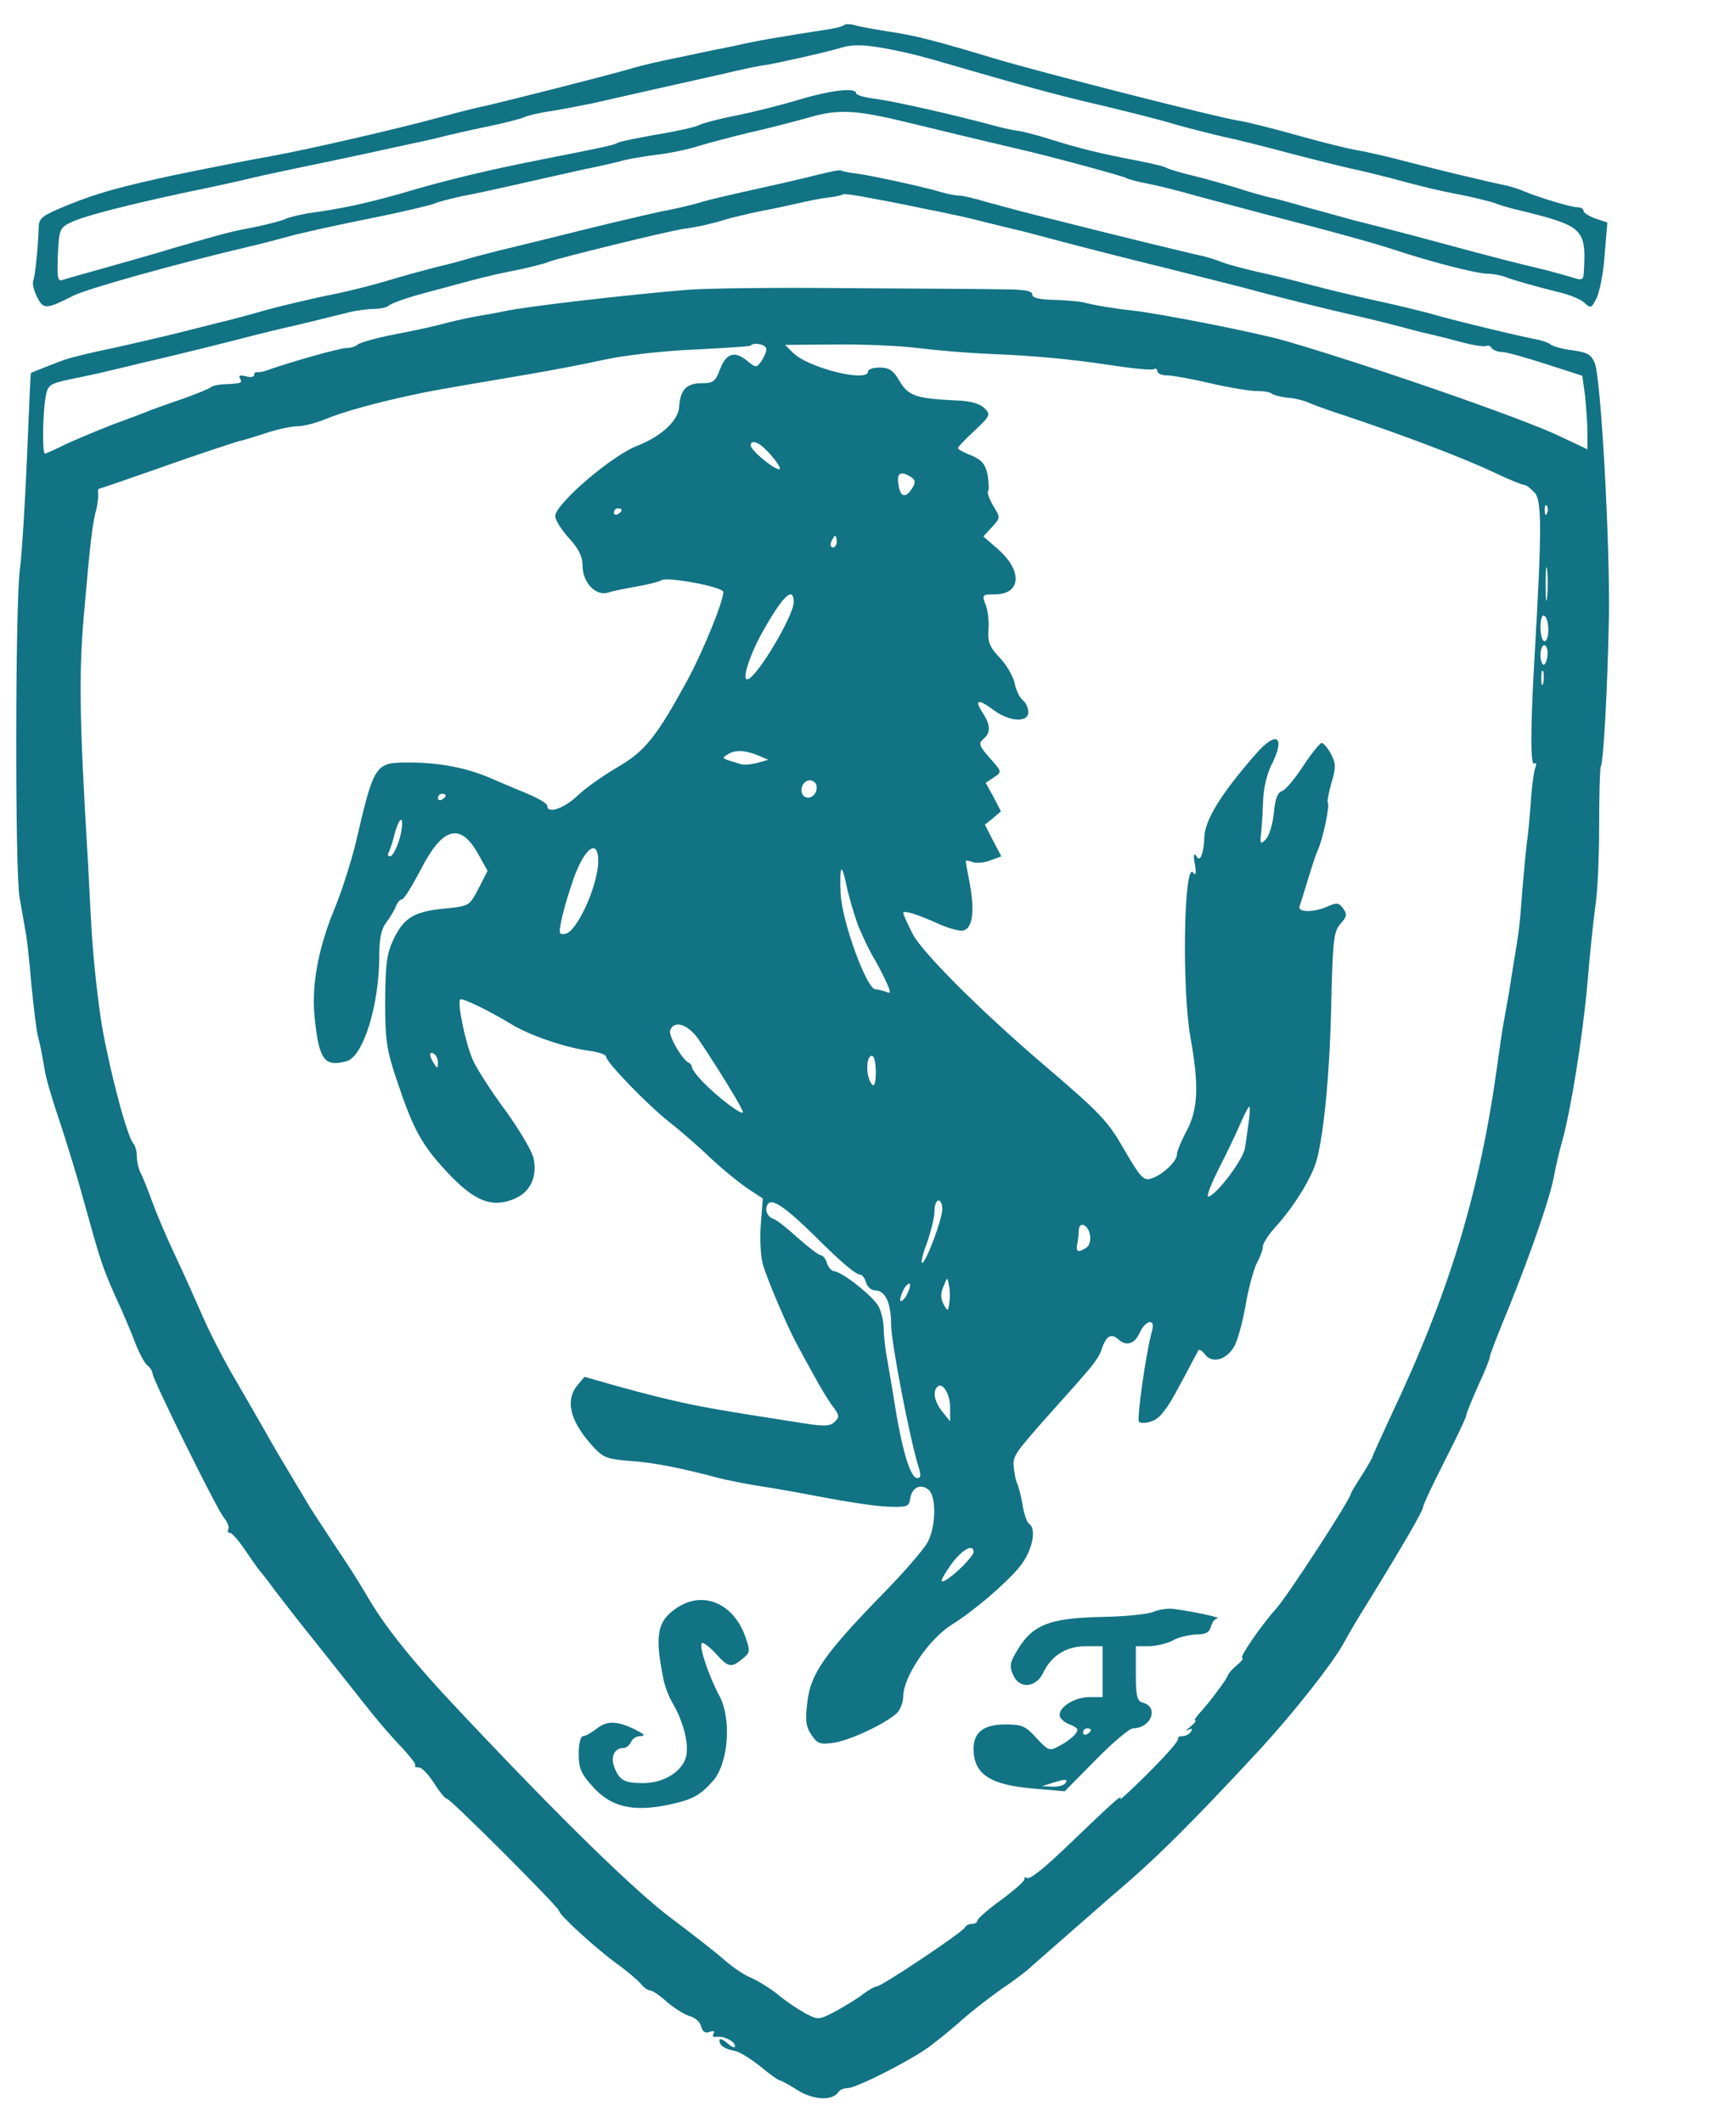 <?xml version="1.0" standalone="no"?>
<!DOCTYPE svg PUBLIC "-//W3C//DTD SVG 20010904//EN"
 "http://www.w3.org/TR/2001/REC-SVG-20010904/DTD/svg10.dtd">
<svg version="1.0" xmlns="http://www.w3.org/2000/svg"
 width="444pt" height="543pt" viewBox="0 0 444 543"
 preserveAspectRatio="xMidYMid meet">

<g transform="translate(0,543) scale(0.1,-0.1)"
fill="#127384" stroke="none">
<path d="M2159 5366 c-2 -3 -18 -7 -34 -10 -148 -23 -188 -30 -245 -43 -36 -7
-99 -20 -140 -29 -41 -8 -99 -21 -128 -30 -58 -17 -303 -79 -367 -94 -22 -4
-76 -18 -120 -30 -114 -31 -345 -84 -435 -100 -47 -8 -173 -33 -250 -49 -129
-28 -192 -45 -263 -74 -67 -27 -77 -34 -78 -56 -1 -49 -9 -126 -14 -139 -3 -7
2 -26 10 -42 16 -32 24 -31 93 4 36 18 261 81 452 126 19 4 60 15 90 23 30 9
125 30 210 47 85 17 161 35 170 39 8 4 42 13 75 20 33 6 96 20 140 30 44 10
116 26 160 36 44 9 94 20 110 25 17 4 57 11 90 15 33 4 79 14 103 22 23 7 80
22 125 33 45 10 115 28 154 39 78 23 122 20 258 -13 65 -16 219 -53 275 -66
77 -17 271 -70 280 -75 4 -3 30 -10 57 -15 26 -5 82 -19 123 -31 41 -11 116
-31 165 -44 205 -53 293 -78 345 -95 87 -29 207 -60 234 -60 14 0 35 -4 48 -9
24 -9 74 -23 145 -41 23 -6 49 -17 57 -26 14 -13 17 -12 29 13 8 15 18 65 21
111 l7 83 -30 10 c-17 6 -31 15 -31 20 0 5 -7 9 -16 9 -16 0 -102 26 -139 42
-11 5 -29 10 -40 13 -67 14 -173 40 -255 61 -52 14 -111 27 -130 30 -19 3 -84
19 -145 36 -60 17 -130 35 -155 39 -50 7 -516 126 -625 159 -146 44 -202 59
-270 69 -38 6 -79 13 -90 17 -11 3 -23 3 -26 0z m141 -67 c25 -5 68 -16 95
-24 237 -69 316 -90 420 -114 66 -16 152 -37 190 -49 39 -11 95 -25 125 -32
30 -6 105 -25 165 -41 61 -16 133 -34 160 -40 28 -6 73 -17 100 -24 81 -22
126 -33 190 -45 33 -7 69 -16 80 -20 11 -5 43 -14 70 -20 153 -38 162 -46 156
-152 -1 -24 -3 -26 -28 -18 -16 5 -46 13 -68 19 -92 22 -127 31 -275 71 -85
23 -182 48 -215 56 -33 9 -90 25 -127 35 -38 11 -78 22 -90 24 -12 3 -50 13
-83 24 -33 10 -85 25 -115 32 -30 7 -59 16 -65 19 -5 4 -39 12 -75 19 -95 18
-147 31 -218 53 -34 11 -73 21 -85 23 -12 1 -40 7 -62 13 -106 29 -259 63
-304 69 -28 3 -51 10 -51 14 0 16 -64 9 -150 -17 -47 -14 -119 -32 -160 -40
-41 -8 -83 -19 -92 -24 -10 -5 -58 -16 -108 -24 -50 -9 -95 -18 -100 -21 -9
-6 -33 -11 -205 -45 -127 -25 -236 -51 -350 -85 -85 -24 -146 -38 -240 -51
-22 -4 -47 -10 -55 -14 -8 -4 -42 -13 -75 -20 -63 -12 -68 -13 -210 -54 -49
-15 -130 -38 -180 -52 -50 -14 -97 -27 -105 -30 -13 -4 -14 6 -12 64 3 66 5
70 35 84 34 16 138 43 302 78 55 11 127 27 160 35 33 8 83 18 110 24 44 9 150
31 295 63 25 5 61 13 80 18 19 5 71 17 115 26 44 9 87 20 95 24 8 4 34 10 57
14 23 3 75 13 115 21 105 24 230 52 333 75 50 12 101 23 115 24 30 5 153 32
195 45 32 9 71 6 145 -10z"/>
<path d="M2095 4984 c-27 -7 -95 -23 -150 -35 -55 -12 -120 -27 -145 -34 -25
-8 -72 -19 -105 -25 -33 -7 -123 -28 -200 -47 -77 -19 -165 -41 -195 -48 -30
-7 -71 -18 -90 -23 -19 -6 -63 -18 -98 -26 -34 -9 -90 -24 -125 -35 -34 -10
-89 -24 -122 -31 -61 -12 -155 -34 -210 -50 -16 -5 -48 -13 -70 -19 -22 -5
-76 -19 -120 -30 -44 -11 -125 -30 -180 -42 -55 -11 -109 -25 -120 -29 -11 -4
-35 -13 -52 -20 -18 -7 -33 -13 -34 -14 -1 0 -5 -98 -10 -216 -5 -118 -13
-246 -18 -285 -12 -83 -13 -768 -1 -840 5 -27 11 -63 14 -80 4 -16 11 -79 16
-140 6 -60 13 -121 17 -135 7 -27 9 -38 18 -90 3 -19 21 -80 40 -135 18 -55
45 -143 59 -195 42 -152 48 -171 81 -245 18 -38 40 -91 50 -117 10 -26 24 -53
31 -59 8 -6 14 -16 14 -21 0 -15 161 -340 181 -367 11 -13 16 -27 13 -32 -3
-5 -1 -9 4 -9 5 0 21 -18 36 -40 15 -22 33 -48 41 -58 8 -9 25 -31 37 -48 13
-17 60 -78 106 -135 45 -57 104 -131 130 -164 26 -33 65 -79 88 -102 22 -24
39 -45 36 -48 -3 -3 1 -5 9 -5 8 0 25 -18 39 -40 14 -22 28 -40 33 -40 9 0
287 -278 287 -287 0 -10 92 -94 145 -133 28 -20 56 -44 64 -53 7 -10 18 -17
23 -17 6 0 26 -13 44 -30 19 -16 45 -32 58 -36 13 -3 27 -15 29 -26 4 -14 11
-19 22 -14 10 3 14 2 10 -5 -4 -6 -1 -9 6 -8 20 3 49 -11 49 -24 0 -5 -9 -2
-20 8 -11 10 -20 13 -20 7 0 -13 13 -22 40 -27 11 -2 40 -20 64 -39 24 -20 46
-36 50 -36 3 0 25 -12 47 -26 40 -25 90 -27 104 -3 4 5 14 9 23 9 22 0 160 70
209 106 21 16 59 46 84 69 25 22 70 57 100 78 30 20 66 47 79 60 39 34 171
150 209 183 107 90 201 184 377 374 84 92 179 212 209 265 15 28 42 73 59 100
95 154 146 242 146 252 0 5 25 58 55 117 30 59 55 111 55 116 0 5 14 39 30 75
17 36 30 69 30 74 0 5 22 62 49 127 58 144 107 285 116 339 4 22 13 60 20 85
22 77 53 269 65 405 6 72 15 159 20 195 6 36 10 129 10 208 0 79 2 147 4 151
7 11 17 188 21 381 3 188 -20 608 -36 651 -9 22 -19 28 -56 33 -25 3 -51 10
-57 15 -6 5 -24 11 -41 14 -46 9 -184 42 -245 59 -30 9 -100 26 -155 38 -55
12 -134 31 -175 42 -41 11 -102 26 -135 33 -33 8 -73 18 -88 24 -15 6 -38 13
-50 16 -34 7 -262 63 -352 86 -44 11 -96 24 -115 29 -19 5 -59 16 -89 24 -29
9 -60 16 -69 16 -9 0 -29 4 -46 9 -43 13 -172 41 -214 47 -19 2 -37 6 -41 8
-3 2 -28 -3 -56 -10z m275 -89 c47 -9 112 -23 145 -32 33 -8 76 -19 95 -23 19
-5 69 -18 110 -29 41 -11 158 -41 260 -66 102 -26 208 -52 235 -60 72 -19 173
-44 225 -56 57 -13 103 -24 159 -39 24 -7 51 -13 60 -15 9 -2 42 -10 75 -19
32 -9 62 -13 67 -11 4 3 10 1 14 -5 3 -5 15 -10 26 -10 10 0 61 -14 113 -31
l93 -30 7 -52 c3 -29 6 -71 6 -94 l0 -42 -72 34 c-96 46 -492 183 -703 244
-74 21 -322 70 -390 77 -39 4 -95 13 -125 21 -8 2 -41 5 -72 6 -40 1 -58 5
-58 14 0 9 -20 13 -72 13 -40 1 -217 2 -393 3 -176 2 -363 0 -415 -4 -140 -11
-426 -44 -470 -55 -14 -3 -41 -8 -60 -11 -19 -3 -57 -11 -85 -18 -27 -8 -88
-21 -135 -30 -47 -9 -89 -21 -95 -26 -5 -5 -18 -9 -29 -9 -16 0 -135 -33 -206
-58 -8 -3 -18 -4 -22 -4 -5 1 -8 -2 -8 -7 0 -5 -10 -7 -22 -3 -14 3 -19 2 -14
-6 7 -12 2 -13 -46 -15 -13 -1 -25 -4 -28 -7 -3 -3 -34 -16 -70 -29 -36 -12
-74 -26 -85 -30 -11 -5 -54 -21 -95 -36 -41 -16 -96 -39 -122 -51 -26 -13 -50
-24 -53 -24 -7 0 -6 96 1 141 6 35 9 37 63 49 31 6 65 14 76 16 11 3 56 13
100 24 96 22 236 57 285 70 19 5 76 19 125 30 50 12 106 26 126 31 20 5 50 9
66 9 16 0 33 4 38 9 6 5 44 19 85 30 41 11 100 27 130 35 30 8 82 20 115 26
33 7 69 16 80 21 23 9 307 79 345 84 33 4 79 15 110 25 14 4 52 13 85 20 33 6
78 16 100 21 22 5 55 12 74 14 18 2 35 6 37 8 2 2 32 -2 67 -9 34 -6 100 -19
147 -29z m-410 -358 c0 -7 -6 -21 -13 -31 -12 -17 -14 -17 -37 2 -32 26 -54
18 -69 -24 -11 -29 -17 -34 -45 -34 -40 0 -56 -16 -59 -60 -2 -36 -46 -76
-107 -100 -64 -24 -210 -149 -210 -180 0 -10 16 -35 35 -56 25 -27 35 -47 35
-71 0 -42 33 -77 63 -69 12 4 46 11 75 16 29 5 57 12 63 16 16 10 159 -17 159
-30 0 -24 -50 -147 -90 -222 -80 -147 -110 -185 -179 -225 -36 -21 -82 -53
-103 -73 -34 -33 -78 -48 -78 -28 0 8 -23 21 -72 41 -13 5 -45 19 -71 30 -61
27 -132 41 -212 41 -86 0 -88 -3 -135 -205 -12 -49 -37 -128 -56 -173 -41
-100 -58 -195 -49 -277 11 -106 25 -124 81 -109 43 11 84 144 84 269 0 45 5
69 18 86 10 13 21 32 25 42 3 9 10 17 15 17 5 0 26 34 48 76 56 109 101 122
147 40 l24 -43 -23 -45 c-23 -44 -24 -45 -81 -51 -82 -7 -109 -23 -135 -76
-19 -39 -22 -63 -23 -161 0 -100 4 -126 29 -200 43 -129 64 -167 129 -237 70
-75 115 -93 172 -69 41 17 59 55 50 102 -3 18 -35 72 -70 121 -36 48 -74 107
-85 131 -19 41 -41 147 -33 156 5 5 76 -30 127 -61 46 -29 137 -61 201 -70 25
-3 45 -10 45 -15 0 -14 107 -125 165 -170 28 -22 75 -63 105 -92 30 -28 72
-62 93 -76 l38 -25 -5 -64 c-3 -35 -1 -82 5 -104 10 -36 65 -166 90 -210 5
-10 24 -44 41 -75 17 -31 39 -68 49 -80 16 -21 16 -26 4 -38 -11 -11 -26 -12
-72 -5 -219 34 -277 44 -348 61 -44 10 -111 28 -150 39 l-70 20 -17 -20 c-33
-39 -21 -90 33 -152 31 -35 39 -38 99 -43 62 -4 135 -19 225 -43 22 -6 69 -15
105 -21 36 -5 112 -19 170 -30 58 -11 130 -22 160 -23 51 -2 55 0 58 21 4 28
27 39 47 22 20 -17 19 -93 -2 -133 -9 -18 -61 -78 -116 -134 -146 -150 -184
-203 -192 -275 -6 -46 -4 -64 10 -84 15 -23 22 -26 56 -21 40 5 130 47 162 75
9 8 17 28 17 43 0 50 65 147 124 184 55 34 136 103 172 146 34 40 47 100 25
113 -5 4 -12 25 -16 49 -4 23 -10 46 -13 52 -3 5 -7 23 -9 40 -3 32 -3 33 103
152 30 33 68 76 84 95 16 18 33 42 36 53 12 38 25 47 44 30 21 -19 42 -12 55
17 15 32 40 37 32 7 -17 -62 -40 -229 -34 -235 4 -4 19 -4 34 2 19 6 39 32 69
89 24 44 45 85 48 90 2 6 10 2 18 -9 18 -23 52 -15 73 18 9 13 22 60 30 104 7
44 21 94 29 111 9 16 16 36 16 44 0 7 14 29 31 48 48 52 96 130 107 174 19 71
34 234 37 409 4 152 6 173 23 193 17 19 18 25 7 40 -11 15 -17 15 -39 5 -36
-16 -79 -16 -72 1 2 6 12 37 21 67 9 30 20 64 25 75 13 27 32 117 26 122 -2 3
2 25 9 50 12 40 12 50 -1 75 -8 15 -19 28 -24 28 -4 0 -26 -27 -47 -59 -21
-32 -45 -61 -54 -64 -11 -3 -18 -20 -21 -56 -3 -29 -12 -59 -21 -68 -14 -14
-15 -12 -11 23 2 22 4 59 5 84 1 25 10 62 20 82 38 74 15 92 -39 30 -90 -103
-132 -171 -132 -216 0 -13 -3 -32 -6 -41 -5 -13 -9 -14 -15 -3 -6 8 -7 -1 -3
-22 4 -23 2 -31 -4 -22 -24 35 -30 -296 -7 -423 22 -122 19 -182 -10 -237 -14
-26 -25 -53 -25 -61 0 -17 -38 -53 -66 -61 -19 -6 -28 4 -67 71 -44 77 -60 94
-211 223 -158 135 -308 285 -332 332 -13 26 -24 50 -24 53 0 8 33 -2 87 -26
23 -11 51 -19 62 -19 27 0 35 44 22 116 -6 32 -11 59 -11 62 0 2 8 1 19 -3 10
-3 30 -1 45 5 l27 10 -21 40 -21 41 21 17 20 17 -19 37 -20 36 21 14 c21 14
21 14 -11 50 -27 31 -29 37 -16 48 19 16 19 35 -1 66 -23 35 -13 38 26 9 41
-31 90 -34 90 -6 0 10 -6 24 -14 30 -8 7 -18 27 -21 44 -4 18 -21 47 -38 65
-25 26 -31 39 -29 70 2 21 -1 50 -7 65 -10 26 -9 27 23 27 68 0 72 60 8 116
l-37 32 22 24 c22 24 22 24 3 55 -10 17 -16 34 -13 37 3 3 2 21 -1 41 -6 28
-14 38 -41 50 -19 7 -35 16 -35 19 0 3 19 23 43 45 40 38 41 41 25 57 -12 12
-36 19 -75 20 -101 5 -120 12 -142 49 -16 28 -27 35 -51 35 -16 0 -30 -4 -30
-10 0 -29 -153 9 -192 48 l-20 20 125 1 c69 1 165 -3 214 -9 48 -6 131 -13
183 -15 118 -5 198 -12 319 -30 52 -8 98 -12 102 -9 5 3 9 0 9 -5 0 -6 11 -11
25 -11 13 0 63 -9 110 -20 47 -11 101 -20 119 -20 18 0 36 -3 39 -7 4 -3 22
-8 39 -10 18 -1 42 -7 53 -12 11 -5 54 -21 95 -34 141 -47 304 -108 387 -148
34 -16 66 -29 71 -29 5 0 17 -9 27 -20 18 -20 19 -89 0 -415 -11 -186 -11
-284 -1 -278 5 4 7 -1 2 -12 -3 -10 -9 -50 -11 -89 -3 -39 -7 -84 -10 -101 -2
-16 -7 -68 -11 -115 -7 -96 -9 -109 -18 -165 -4 -22 -11 -67 -16 -100 -6 -33
-13 -73 -16 -90 -3 -16 -9 -59 -14 -95 -45 -329 -123 -586 -276 -908 -24 -52
-44 -96 -44 -98 0 -2 -12 -23 -27 -47 -15 -23 -28 -44 -28 -47 -4 -19 -163
-263 -192 -295 -34 -37 -95 -125 -86 -125 4 -1 -1 -8 -13 -18 -11 -9 -22 -21
-24 -27 -4 -12 -48 -70 -72 -96 -10 -11 -15 -19 -11 -19 4 0 -2 -7 -13 -16
-10 -8 -13 -12 -5 -8 9 5 12 3 7 -4 -4 -7 -14 -12 -22 -12 -8 0 -13 -3 -11 -7
2 -5 -33 -44 -77 -88 -44 -44 -76 -73 -71 -65 8 15 -23 -13 -129 -115 -70 -67
-104 -94 -111 -87 -3 3 -5 1 -5 -4 0 -5 -27 -29 -60 -53 -33 -24 -60 -48 -60
-52 0 -5 -6 -9 -14 -9 -8 0 -16 -4 -18 -9 -4 -11 -213 -151 -226 -151 -5 0
-20 -9 -34 -19 -13 -11 -45 -30 -70 -44 -44 -23 -45 -23 -78 -6 -18 10 -50 31
-70 48 -20 16 -52 36 -71 44 -19 8 -50 30 -69 47 -19 17 -78 63 -130 102 -92
68 -281 252 -537 524 -128 135 -200 225 -248 309 -16 28 -52 84 -80 125 -27
41 -55 84 -62 95 -69 115 -94 157 -115 195 -14 25 -48 83 -75 130 -28 47 -65
119 -83 160 -18 41 -49 111 -70 155 -21 44 -48 107 -60 140 -12 33 -26 68 -31
77 -5 10 -9 28 -9 41 0 13 -4 27 -9 33 -16 18 -59 180 -80 299 -11 66 -23 179
-27 250 -4 72 -8 148 -9 170 -23 382 -24 490 -8 660 14 161 20 210 30 245 3
14 5 31 4 38 -1 6 0 12 2 12 2 0 75 25 163 56 87 31 173 59 189 64 17 4 53 15
80 24 28 9 62 16 77 16 14 0 46 8 70 18 40 17 128 42 223 62 40 9 62 13 280
50 66 11 161 29 210 40 50 11 152 23 230 26 77 4 142 8 144 10 10 10 41 3 41
-9z m-15 -245 c23 -17 58 -62 48 -62 -15 0 -73 49 -73 61 0 11 11 11 25 1z
m385 -82 c11 -7 12 -14 4 -27 -17 -28 -31 -26 -36 7 -5 31 5 37 32 20z m1627
-92 c-3 -8 -6 -5 -6 6 -1 11 2 17 5 13 3 -3 4 -12 1 -19z m-2367 8 c0 -3 -4
-8 -10 -11 -5 -3 -10 -1 -10 4 0 6 5 11 10 11 6 0 10 -2 10 -4z m550 -81 c0
-8 -4 -15 -10 -15 -5 0 -7 7 -4 15 4 8 8 15 10 15 2 0 4 -7 4 -15z m1817 -142
c-2 -21 -4 -6 -4 32 0 39 2 55 4 38 2 -18 2 -50 0 -70z m-1927 -13 c0 -34 -92
-189 -117 -197 -17 -6 2 56 34 115 53 96 83 126 83 82z m1930 -71 c0 -16 -4
-29 -10 -29 -5 0 -10 16 -10 36 0 21 4 33 10 29 6 -3 10 -19 10 -36z m-2 -64
c-1 -14 -6 -25 -10 -25 -4 0 -8 11 -8 25 0 14 4 25 10 25 5 0 9 -11 8 -25z
m-11 -72 c-3 -10 -5 -4 -5 12 0 17 2 24 5 18 2 -7 2 -21 0 -30z m-2010 -184
l28 -12 -28 -8 c-16 -4 -35 -6 -43 -3 -50 15 -49 15 -34 24 20 13 43 12 77 -1z
m150 -93 c-9 -23 -37 -20 -37 3 0 21 20 33 34 20 5 -4 6 -15 3 -23z m-947 -10
c0 -3 -4 -8 -10 -11 -5 -3 -10 -1 -10 4 0 6 5 11 10 11 6 0 10 -2 10 -4z
m-120 -117 c-7 -22 -17 -39 -22 -39 -5 0 -7 3 -5 8 3 4 11 27 17 52 7 25 15
39 18 31 2 -7 -1 -31 -8 -52z m510 -51 c0 -61 -54 -181 -84 -186 -16 -3 -17 1
-11 30 3 18 15 61 27 96 28 89 68 124 68 60z m664 -163 c11 -27 29 -66 41 -85
11 -19 26 -48 33 -64 11 -25 11 -28 -3 -22 -9 3 -21 6 -26 6 -22 0 -86 173
-89 246 -3 70 2 80 14 24 6 -30 20 -77 30 -105z m-408 -292 c49 -73 114 -178
114 -187 0 -11 -66 39 -102 77 -16 16 -28 33 -28 37 0 5 -4 10 -8 12 -17 7
-53 70 -48 83 10 27 45 16 72 -22z m-666 -61 c0 -15 -2 -15 -10 -2 -13 20 -13
33 0 25 6 -3 10 -14 10 -23z m1120 -24 c0 -26 -4 -38 -9 -32 -17 17 -17 74 -1
74 6 0 10 -19 10 -42z m954 -125 c-3 -21 -7 -52 -10 -69 -4 -30 -76 -124 -94
-124 -5 0 8 33 28 73 20 39 45 91 55 115 10 23 20 42 22 42 2 0 2 -17 -1 -37z
m-1112 -292 c69 -69 107 -101 119 -101 4 0 11 -9 14 -20 3 -11 14 -20 23 -20
26 0 41 -32 41 -86 0 -46 47 -289 69 -361 8 -25 8 -33 -2 -33 -18 0 -40 73
-61 210 -3 19 -10 59 -15 89 -6 30 -10 68 -10 85 0 17 -6 42 -13 55 -13 25
-93 89 -114 90 -6 1 -15 10 -18 21 -3 11 -11 20 -16 20 -5 0 -31 20 -57 43
-26 24 -55 47 -64 50 -18 6 -24 28 -12 40 11 11 47 -14 116 -82z m328 67 c0
-26 -42 -138 -52 -138 -3 0 2 24 13 52 10 29 19 65 19 80 0 16 5 28 10 28 6 0
10 -10 10 -22z m378 -68 c2 -12 -2 -27 -10 -31 -20 -13 -27 -11 -23 9 2 9 4
25 4 35 1 26 25 15 29 -13z m-360 -172 c-3 -22 -4 -23 -15 -3 -7 14 -8 27 0
45 10 25 10 25 14 3 3 -13 3 -33 1 -45z m-108 22 c-6 -12 -14 -19 -17 -17 -2
3 1 15 7 27 6 12 14 19 17 17 2 -3 -1 -15 -7 -27z m110 -289 l0 -36 -20 25
c-20 25 -25 51 -13 63 13 14 33 -17 33 -52z m60 -370 c0 -11 -49 -60 -73 -73
-14 -7 -11 2 12 36 28 41 61 61 61 37z"/>
<path d="M1734 1320 c-53 -34 -60 -70 -38 -180 3 -19 14 -48 24 -65 28 -48 42
-103 35 -136 -9 -39 -57 -69 -110 -69 -48 0 -61 7 -74 41 -10 28 1 49 25 49 6
0 14 7 18 15 3 8 13 15 23 15 14 1 12 4 -7 14 -48 25 -76 27 -103 6 -14 -11
-30 -20 -36 -20 -6 0 -11 -19 -11 -45 0 -37 6 -51 36 -84 46 -52 102 -65 191
-47 62 13 82 23 115 60 41 44 50 159 18 219 -27 50 -53 127 -45 135 3 3 19 -9
35 -26 33 -37 40 -38 69 -14 20 16 20 20 7 57 -30 84 -106 117 -172 75z"/>
<path d="M2950 1308 c-14 -6 -72 -12 -130 -13 -143 -3 -183 -21 -225 -97 -12
-22 -13 -32 -3 -53 16 -35 58 -31 76 7 21 44 59 68 108 68 l44 0 0 -65 0 -65
-33 0 c-37 0 -77 -24 -77 -46 0 -8 12 -19 26 -24 22 -9 24 -13 13 -26 -7 -8
-25 -22 -40 -29 -25 -14 -28 -12 -58 20 -28 31 -37 35 -80 35 -55 0 -81 -20
-81 -62 0 -65 42 -93 154 -102 l79 -7 79 80 c44 45 87 81 96 81 47 1 67 55 24
66 -14 4 -17 17 -17 75 l0 69 35 0 c19 1 46 7 60 15 14 8 40 14 58 15 25 0 35
5 39 20 3 11 10 21 17 21 11 2 -57 17 -109 24 -16 3 -41 -1 -55 -7z m-160
-302 c0 -3 -4 -8 -10 -11 -5 -3 -10 -1 -10 4 0 6 5 11 10 11 6 0 10 -2 10 -4z
m-65 -136 c-3 -5 -18 -10 -33 -9 l-27 1 25 8 c35 11 42 11 35 0z"/>
</g>
</svg>
